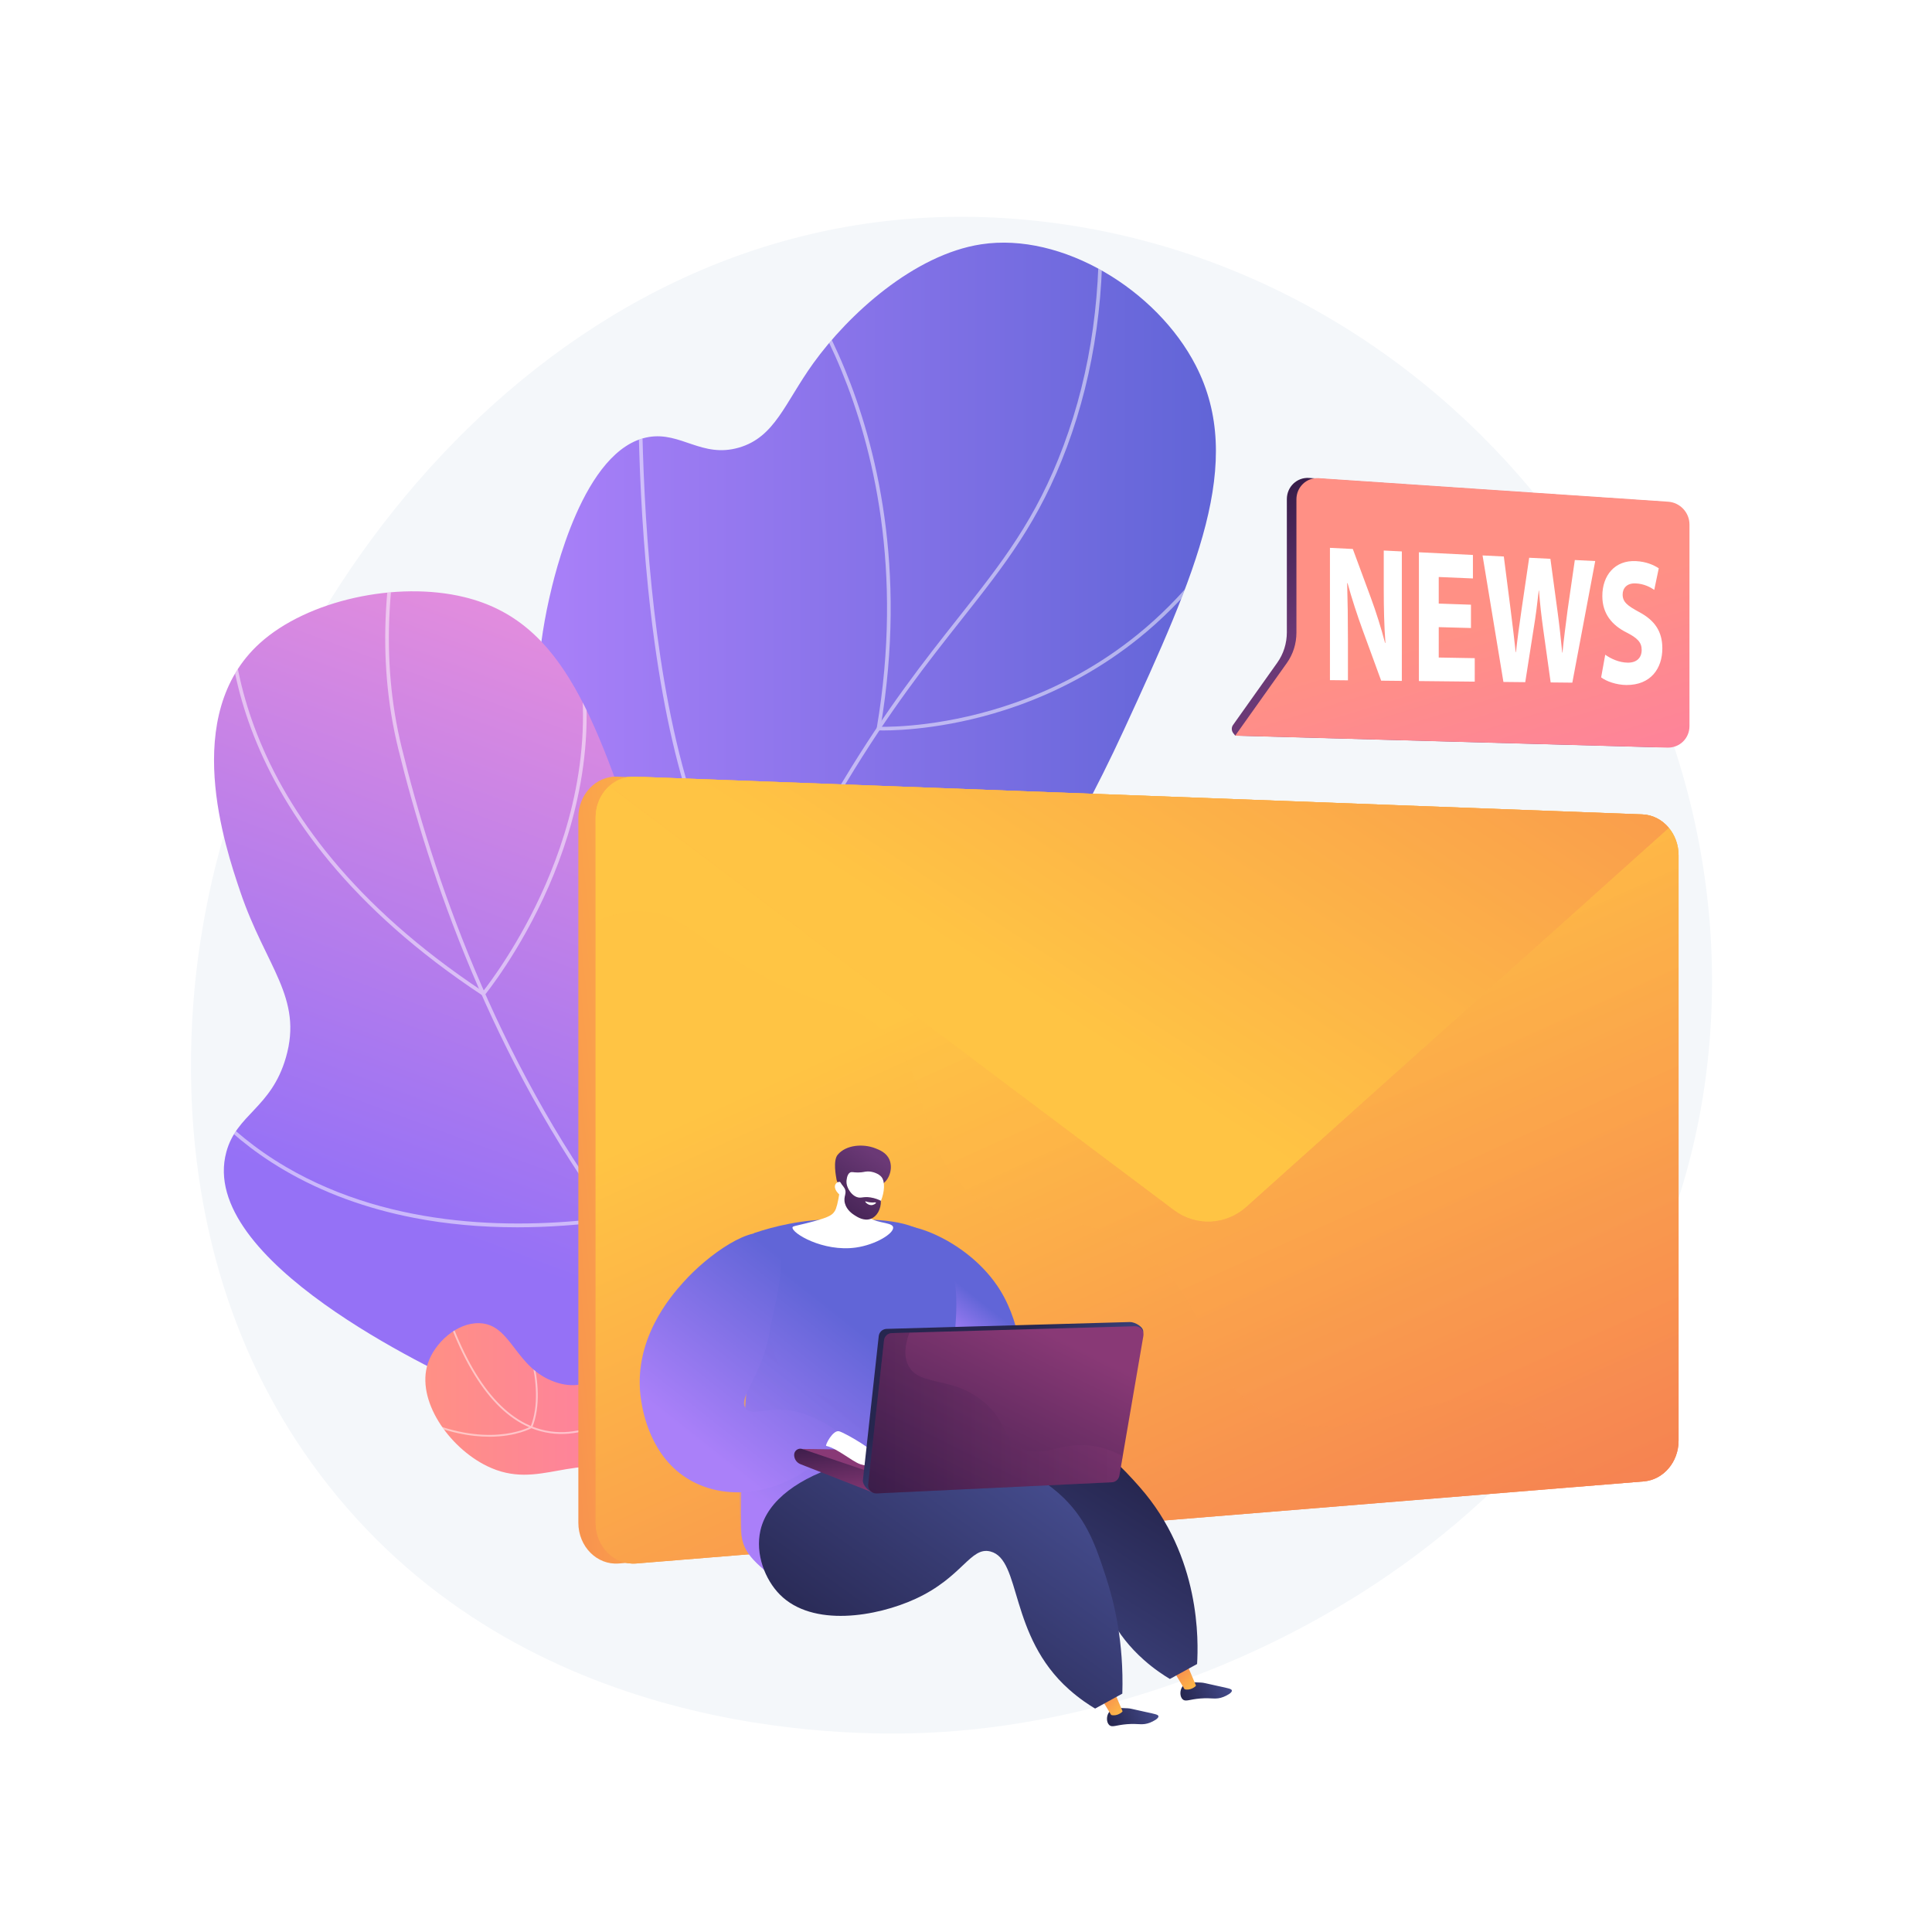 <?xml version="1.0" encoding="utf-8"?>
<!-- Generator: Adobe Illustrator 27.5.0, SVG Export Plug-In . SVG Version: 6.00 Build 0)  -->
<svg version="1.1" xmlns="http://www.w3.org/2000/svg" xmlns:xlink="http://www.w3.org/1999/xlink" x="0px" y="0px"
	 viewBox="0 0 3710 3710" style="enable-background:new 0 0 3710 3710;" xml:space="preserve">
<g id="Background">
	<g>
		<g>
			<rect style="fill:#FFFFFF;" width="3710" height="3710"/>
		</g>
	</g>
</g>
<g id="Illustration">
	<g>
		<path style="fill:#F4F7FA;" d="M1951.181,420.467c-853.095-67.597-1438.708,699.663-1556.51,1329.984
			c-18.8,100.594-121.304,649.057,235.87,1101.861c378.648,480.026,982.393,482.988,1154.079,474.969
			c612.751-28.618,1381.098-461.479,1489.861-1251.094C3385.943,1266.997,2775.481,485.783,1951.181,420.467z"/>
		<g>
			<g>
				<g>
					<defs>
						<path id="SVGID_1_" d="M1758.955,2874.916c-52.81-140.93-108.607-355.016-62.661-596.083
							c60.258-316.156,242.568-400.942,462.313-878.078c138.943-301.688,232.868-513.63,137.625-698.823
							c-74.637-145.126-256.508-256.45-411.912-232.82c-129.214,19.648-255.258,134.897-322.511,228.378
							c-54.811,76.187-73.468,141.943-142.911,162.046c-70.969,20.544-111.269-30.822-173.34-20.3
							c-125.877,21.34-181.966,270.205-191.031,310.426c-100.838,447.416,134.383,898.886,239.359,1094.583
							C1380.683,2406.053,1525.08,2635.859,1758.955,2874.916z"/>
					</defs>
					
						<linearGradient id="SVGID_00000088112242271849103630000003206706041348385942_" gradientUnits="userSpaceOnUse" x1="1029.944" y1="1670.427" x2="2334.91" y2="1670.427">
						<stop  offset="0" style="stop-color:#AA80F9"/>
						<stop  offset="0.996" style="stop-color:#6165D7"/>
					</linearGradient>
					
						<use xlink:href="#SVGID_1_"  style="overflow:visible;fill:url(#SVGID_00000088112242271849103630000003206706041348385942_);"/>
					<clipPath id="SVGID_00000062156435566619172500000009579246933881196429_">
						<use xlink:href="#SVGID_1_"  style="overflow:visible;"/>
					</clipPath>
					<g style="opacity:0.5;clip-path:url(#SVGID_00000062156435566619172500000009579246933881196429_);">
						<path style="fill:#FFFFFF;" d="M1835.719,3003.579c-139.321-149.847-248.546-300.463-324.633-447.664
							c-112.586-217.82-148.846-422.065-107.764-607.067c32.128-144.694,112.969-278.877,215.316-448.759
							c84.863-140.857,157.643-232.947,221.859-314.196c83.283-105.377,149.065-188.609,201.721-329.97
							c53.497-143.6,75.519-301.792,65.457-470.179l6.991-0.417c10.12,169.367-12.046,328.52-65.882,473.041
							c-53.046,142.394-119.129,226.009-202.792,331.868c-64.086,81.087-136.722,172.992-221.342,313.447
							c-106.02,175.975-182.61,303.105-214.488,446.683c-40.716,183.357-4.668,386.01,107.145,602.331
							c75.796,146.637,184.651,296.73,323.542,446.11L1835.719,3003.579z"/>
						<path style="fill:#FFFFFF;" d="M1696.367,1402.676c-6.06,0-9.378-0.139-9.57-0.147l-3.953-0.188l0.667-3.901
							c52.071-305.019-7.986-541.652-67.537-686.451c-64.544-156.933-142.417-242.836-143.196-243.684l5.161-4.737
							c0.787,0.857,79.357,87.469,144.383,245.445c59.715,145.07,119.946,381.726,68.768,686.62
							c21.714,0.362,129.642-0.523,260.123-46.898c85.369-30.341,163.553-73.941,232.382-129.588
							c86.029-69.556,157.626-158.257,212.795-263.639l6.204,3.249c-55.648,106.295-127.898,195.775-214.745,265.956
							c-69.486,56.151-148.409,100.132-234.571,130.721C1830.51,1399.02,1727.435,1402.676,1696.367,1402.676z"/>
						<path style="fill:#FFFFFF;" d="M1463.902,1787.81l-1.874-1.724c-60.85-56.025-111.078-150.418-149.284-280.558
							c-30.48-103.822-53.456-230.578-68.289-376.748c-25.244-248.742-18.027-470.565-17.949-472.776l6.997,0.239
							c-0.075,2.208-7.274,223.625,17.928,471.908c23.11,227.68,78.919,524.921,213.49,651.063
							c20.466-11.309,177.411-96.693,350.817-153.631c185.821-61.023,498.319,40.485,501.456,41.518l-2.189,6.652
							c-3.112-1.023-313.439-101.817-497.085-41.515c-184.398,60.548-350.147,153.392-351.802,154.322L1463.902,1787.81z"/>
						<path style="fill:#FFFFFF;" d="M1479.3,2494.955l-5.852-3.808c-1.361-0.886-137.905-90.443-295.076-250.381
							c-145.084-147.639-337.992-387.207-433.064-690.083L561.665,965.648l6.683-2.096l183.642,585.034
							c94.634,301.479,286.748,540.072,431.248,687.138c138.357,140.813,260.615,226.864,288.226,245.656
							c-4.648-94.22,18.54-178.753,68.977-251.35c41.291-59.436,100.811-110.993,176.908-153.238
							c129.311-71.791,263.71-92.081,265.055-92.276l1.012,6.929c-1.33,0.195-134.629,20.341-262.832,91.561
							c-75.109,41.725-133.805,92.563-174.449,151.104c-50.727,73.055-73.361,158.472-67.28,253.879L1479.3,2494.955z"/>
					</g>
				</g>
			</g>
			<g>
				<g>
					<defs>
						<path id="SVGID_00000150806733844939505900000015625074130711427256_" d="M1736.587,2835.393
							c-237.62-0.749-540.219-35.605-829.035-169.705c-73.706-34.223-529.031-245.635-472.947-453.413
							c19.755-73.19,86.283-84.118,114.407-181.512c33.324-115.404-38.752-173.928-87.68-318.652
							c-29.195-86.356-114.636-339.077,37.631-477.026c90.991-82.434,262.75-120.154,392.886-88.41
							c190.883,46.562,254.814,233.447,357.518,551.532c91.043,281.97,66.251,350.718,135.353,552.618
							C1436.004,2400.667,1533.322,2607.238,1736.587,2835.393z"/>
					</defs>
					
						<linearGradient id="SVGID_00000084527455459450834960000004468164129176794794_" gradientUnits="userSpaceOnUse" x1="1376.173" y1="1301.189" x2="960.419" y2="2417.163">
						<stop  offset="0.004" style="stop-color:#E38DDD"/>
						<stop  offset="1" style="stop-color:#9571F6"/>
					</linearGradient>
					
						<use xlink:href="#SVGID_00000150806733844939505900000015625074130711427256_"  style="overflow:visible;fill:url(#SVGID_00000084527455459450834960000004468164129176794794_);"/>
					<clipPath id="SVGID_00000054945712181860322260000007976107340885545607_">
						<use xlink:href="#SVGID_00000150806733844939505900000015625074130711427256_"  style="overflow:visible;"/>
					</clipPath>
					<g style="opacity:0.5;clip-path:url(#SVGID_00000054945712181860322260000007976107340885545607_);">
						<path style="fill:#FFFFFF;" d="M2346.997,2968.991c-119.502,0.002-236.446-14.303-350.106-42.921
							c-319.67-80.487-595.628-275.079-820.209-578.369c-233.497-315.337-352.986-669.271-412.105-910.659
							c-41.164-168.083-31.106-353.495,29.905-551.083l6.69,2.066c-60.628,196.36-70.652,380.516-29.789,547.352
							c58.966,240.762,178.122,593.756,410.929,908.155c223.589,301.956,498.23,495.664,816.29,575.746
							c238.744,60.112,492.156,56.751,753.199-9.989l1.738,6.785C2615.578,2951.347,2479.711,2968.99,2346.997,2968.991z"/>
						<path style="fill:#FFFFFF;" d="M928.868,1913.138l-2.627-1.736c-508.494-336.068-499.52-716.572-484.66-825.187
							c0.267-1.946,0.52-3.786,0.53-4.227l7.004,0.017c0,0.78-0.154,1.934-0.595,5.159
							c-14.696,107.401-23.458,483.255,478.921,816.63c11.481-14.508,70.823-92.096,120.206-205.307
							c50.361-115.461,100.377-292.687,52.632-481.303l6.792-1.72c48.247,190.613-2.24,369.506-53.087,486.016
							c-55.053,126.138-122.436,208.414-123.11,209.23L928.868,1913.138z"/>
						<path style="fill:#FFFFFF;" d="M993.279,2356.762c-69.387,0-135.522-6.019-197.85-18.053
							c-92.148-17.793-176.211-48.694-249.856-91.845c-65.577-38.425-110.586-79.657-136.797-107.482
							c-28.483-30.235-41.246-51.093-41.777-51.965l5.989-3.634c0.51,0.838,52.314,84.602,176.522,157.268
							c207.002,121.104,453.078,119.216,623.755,96.086c11.283-24.26,137.259-305.126,112.576-683.8l-26.068-399.944l6.991-0.455
							l26.068,399.943c25.829,396.286-112.658,686.119-114.06,689l-0.821,1.684l-1.854,0.253
							C1113.061,2352.449,1052.006,2356.762,993.279,2356.762z"/>
					</g>
				</g>
			</g>
			<g>
				<g>
					<defs>
						<path id="SVGID_00000024705489411946141390000006530909748093452734_" d="M1596.824,2942.3
							c0.609-24.141,2.017-166.476-102.775-253.683c-87.728-73.007-202.21-67.703-228.728-66.474
							c-106.783,4.948-133.237,54.417-198.932,31.893c-78.012-26.746-83.447-111.154-145.752-113.157
							c-42.982-1.382-85.891,37.325-99.036,77.322c-23.073,70.204,40.048,161.114,113.531,197.018
							c101.24,49.465,167.631-32.12,287.325,17.927c69.556,29.082,68.198,65.439,141.013,97.885
							C1448.025,2968.705,1535.426,2957.809,1596.824,2942.3z"/>
					</defs>
					
						<linearGradient id="SVGID_00000179614732054646903140000010355308863707165851_" gradientUnits="userSpaceOnUse" x1="816.768" y1="2748.726" x2="1596.931" y2="2748.726">
						<stop  offset="0" style="stop-color:#FF9085"/>
						<stop  offset="1" style="stop-color:#FB6FBB"/>
					</linearGradient>
					
						<use xlink:href="#SVGID_00000024705489411946141390000006530909748093452734_"  style="overflow:visible;fill:url(#SVGID_00000179614732054646903140000010355308863707165851_);"/>
					<clipPath id="SVGID_00000161622004526101926630000002598016463818120122_">
						<use xlink:href="#SVGID_00000024705489411946141390000006530909748093452734_"  style="overflow:visible;"/>
					</clipPath>
					<g style="opacity:0.5;clip-path:url(#SVGID_00000161622004526101926630000002598016463818120122_);">
						<path style="fill:#FFFFFF;" d="M1630.708,2995.375c-35.785-46.736-74.904-91.873-116.27-134.159
							c-82.606-84.444-124.071-126.829-173.946-144.339c-64.647-22.698-115.463-4.241-164.596,13.615
							c-44.779,16.268-87.066,31.636-138.244,17.762c-80.697-21.884-145.378-109.647-192.247-260.855l3.345-1.036
							c46.49,149.987,110.353,236.962,189.819,258.512c50.101,13.586,91.888-1.599,136.13-17.675
							c49.715-18.065,101.119-36.739,166.956-13.627c50.645,17.779,92.298,60.361,175.287,145.194
							c41.465,42.385,80.677,87.632,116.55,134.477L1630.708,2995.375z"/>
						<path style="fill:#FFFFFF;" d="M939.73,2758.92c-35.644,0.002-82.199-7.682-138.159-33.438l1.464-3.181
							c130.583,60.105,208.985,20.837,215.952,17.07c31.869-80.41-20.736-196.629-21.273-197.795l3.181-1.464
							c0.544,1.183,54.027,119.303,21.112,201.138l-0.222,0.549l-0.506,0.303C1020.804,2742.385,992.007,2758.918,939.73,2758.92z"
							/>
						<path style="fill:#FFFFFF;" d="M1083.898,2885.944l-3.304-1.163c14.747-41.914,63.019-83.481,143.477-123.552
							c54.267-27.025,105.589-44.143,114.96-47.187c-18.126-79.644-215.378-77.708-217.317-77.657l-0.055-3.502
							c0.51-0.005,51.517-0.638,103.882,8.983c70.841,13.017,110.288,37.585,117.248,73.023l0.304,1.539l-1.498,0.469
							C1339.37,2717.596,1118.386,2787.924,1083.898,2885.944z"/>
						<path style="fill:#FFFFFF;" d="M1227.919,2923.364l-3.222-1.378c25.38-59.276,82.394-90.624,164.876-90.657
							c0.041,0,0.082,0,0.123,0c55.351,0,105.261,14.173,115.688,17.331c17.641-129.702-98.882-247.217-100.069-248.395l2.469-2.483
							c1.204,1.195,120.182,121.145,100.78,253.414l-0.304,2.054l-1.973-0.645
							C1504.109,2851.894,1287.917,2783.215,1227.919,2923.364z"/>
					</g>
				</g>
			</g>
		</g>
		<g>
			<g>
				
					<linearGradient id="SVGID_00000030474830894788517120000006031766303070644670_" gradientUnits="userSpaceOnUse" x1="1533.988" y1="2233.545" x2="671.882" y2="2325.054">
					<stop  offset="0" style="stop-color:#FFC444"/>
					<stop  offset="0.996" style="stop-color:#F36F56"/>
				</linearGradient>
				<path style="fill:url(#SVGID_00000030474830894788517120000006031766303070644670_);" d="M3120.316,1563.868l-1934.964-72.489
					c-40.859-1.531-74.749,34.026-74.749,78.424v1354.301c0,45.65,35.745,81.666,77.664,78.25l1934.964-157.651
					c37.704-3.072,66.852-37.19,66.852-78.251V1642.291C3190.083,1600.006,3159.23,1565.325,3120.316,1563.868z"/>
			</g>
			<g>
				
					<linearGradient id="SVGID_00000144323257033781808320000003582702645974369702_" gradientUnits="userSpaceOnUse" x1="1985.26" y1="1843.925" x2="2734.859" y2="3504.11">
					<stop  offset="0" style="stop-color:#FFC444"/>
					<stop  offset="0.996" style="stop-color:#F36F56"/>
				</linearGradient>
				<path style="fill:url(#SVGID_00000144323257033781808320000003582702645974369702_);" d="M3153.577,1563.868l-1934.965-72.489
					c-40.859-1.531-74.749,34.026-74.749,78.424v1354.301c0,45.65,35.745,81.666,77.664,78.25l1934.964-157.651
					c37.704-3.072,66.852-37.19,66.852-78.251V1642.291C3223.344,1600.006,3192.491,1565.325,3153.577,1563.868z"/>
			</g>
			<g>
				
					<linearGradient id="SVGID_00000171678761652218122500000017890685407327287955_" gradientUnits="userSpaceOnUse" x1="2163.973" y1="2061.232" x2="2240.004" y2="400.069">
					<stop  offset="0" style="stop-color:#FFC444"/>
					<stop  offset="0.996" style="stop-color:#F36F56"/>
				</linearGradient>
				<path style="fill:url(#SVGID_00000171678761652218122500000017890685407327287955_);" d="M2393.897,2316.975l810.787-727.192
					c-12.681-15.259-30.765-25.153-51.107-25.914l-1934.965-72.489c-18.411-0.689-35.393,6.167-48.511,17.954l1083.9,814.12
					C2296.714,2355.535,2353.854,2352.889,2393.897,2316.975z"/>
				
					<linearGradient id="SVGID_00000125581284172239382740000012217132944556885404_" gradientUnits="userSpaceOnUse" x1="1985.438" y1="1844.376" x2="2734.777" y2="3503.986">
					<stop  offset="0" style="stop-color:#FFC444"/>
					<stop  offset="0.996" style="stop-color:#F36F56"/>
				</linearGradient>
				<path style="fill:url(#SVGID_00000125581284172239382740000012217132944556885404_);" d="M2393.897,2316.975
					c-40.042,35.915-97.183,38.561-139.896,6.479l-1083.9-814.12c-15.995,14.37-26.238,36.076-26.238,60.469v1354.302
					c0,45.651,35.745,81.666,77.664,78.25l1934.964-157.651c37.704-3.073,66.852-37.191,66.852-78.251v-1124.16
					c0-20.181-7.082-38.578-18.66-52.509L2393.897,2316.975z"/>
			</g>
			
				<linearGradient id="SVGID_00000087399901762827541790000001889797243574448306_" gradientUnits="userSpaceOnUse" x1="1958.54" y1="1904.791" x2="3112.461" y2="113.632">
				<stop  offset="0" style="stop-color:#FFC444"/>
				<stop  offset="0.996" style="stop-color:#F36F56"/>
			</linearGradient>
			<path style="fill:url(#SVGID_00000087399901762827541790000001889797243574448306_);" d="M2393.897,2316.975l810.787-727.192
				c-12.681-15.259-30.765-25.153-51.107-25.914l-1934.965-72.489c-18.411-0.689-35.393,6.167-48.511,17.954l1083.9,814.12
				C2296.714,2355.535,2353.854,2352.889,2393.897,2316.975z"/>
			
				<linearGradient id="SVGID_00000168098019500480797460000000053017625273005236_" gradientUnits="userSpaceOnUse" x1="2205.375" y1="1745.071" x2="2954.714" y2="3404.681">
				<stop  offset="0" style="stop-color:#FFC444"/>
				<stop  offset="0.996" style="stop-color:#F36F56"/>
			</linearGradient>
			<path style="opacity:0.37;fill:url(#SVGID_00000168098019500480797460000000053017625273005236_);" d="M3204.683,1589.782
				l-810.787,727.192c-40.042,35.915-97.183,38.561-139.896,6.479l-1083.9-814.12c-15.995,14.37-26.238,36.076-26.238,60.469
				v199.733c39.161-17.873,72.298-21.302,99.234-18.858c74.466,6.756,92.247,57.238,234.834,130.114
				c133.319,68.139,147.307,39.099,206.078,88.478c113.226,95.131,63.71,204.931,162.945,307.068
				c103.337,106.357,192.498,23.799,340.269,124.909c156.149,106.843,106.162,232.948,234.833,307.068
				c180.271,103.843,364.356-94.158,517.592,10.408c46.332,31.617,75.955,81.443,95.052,135.905l121.79-9.923
				c37.704-3.073,66.852-37.191,66.852-78.251v-1124.16C3223.344,1622.11,3216.261,1603.714,3204.683,1589.782z"/>
		</g>
		<g>
			
				<linearGradient id="SVGID_00000144336498399830255330000011197708424580168836_" gradientUnits="userSpaceOnUse" x1="2600.233" y1="827.641" x2="2737.373" y2="1089.063">
				<stop  offset="0" style="stop-color:#311944"/>
				<stop  offset="1" style="stop-color:#6B3976"/>
			</linearGradient>
			<path style="fill:url(#SVGID_00000144336498399830255330000011197708424580168836_);" d="M2367.738,1392.234l85.02-119.694
				c11.946-16.819,18.365-37.181,18.365-58.27V958.49c0-23.762,19.434-42.275,42.754-40.703l670.445,45.169
				c22.83,1.538,40.852,20.807,40.852,43.702v387.055c0,23.47-18.904,41.871-42.326,41.225l-810.806-22.357l-3.579-4.393
				C2364.676,1403.54,2364.378,1396.964,2367.738,1392.234z"/>
			
				<linearGradient id="SVGID_00000005954909193715329890000014842315599277532819_" gradientUnits="userSpaceOnUse" x1="2808.459" y1="1207.845" x2="3062.962" y2="2036.058">
				<stop  offset="0" style="stop-color:#FF9085"/>
				<stop  offset="1" style="stop-color:#FB6FBB"/>
			</linearGradient>
			<path style="fill:url(#SVGID_00000005954909193715329890000014842315599277532819_);" d="M2371.93,1412.735l99.204-139.596
				c11.958-16.826,18.383-37.198,18.383-58.296v-255.9c0-23.773,19.451-42.294,42.794-40.722l671.075,45.198
				c22.852,1.539,40.89,20.817,40.89,43.723v387.238c0,23.481-18.922,41.891-42.366,41.244L2371.93,1412.735z"/>
			<path style="fill:#FFFFFF;" d="M2553.878,1306.066c0-84.679,0-169.358,0-254.038c14.634,0.728,29.279,1.456,43.934,2.186
				c11.534,31.404,23.075,62.633,34.623,93.686c9.902,26.799,19.812,58.274,27.246,86.603c0.248,0.006,0.496,0.011,0.744,0.016
				c-2.478-33.045-3.222-66.829-3.222-104.287c0-24.354,0-48.709,0-73.063c11.568,0.576,23.144,1.151,34.727,1.728
				c0,82.867,0,165.735,0,248.603c-13.237-0.138-26.464-0.275-39.683-0.413c-11.889-32.281-23.771-64.752-35.647-97.413
				c-9.89-27.112-20.766-60.019-28.917-89.974c-0.247,0.115-0.494,0.23-0.741,0.345c0.989,33.414,1.483,69.038,1.482,110.276
				c0,25.368,0,50.735,0,76.104C2576.902,1306.305,2565.386,1306.186,2553.878,1306.066z"/>
			<path style="fill:#FFFFFF;" d="M2824.689,1205.969c-20.65-0.558-41.28-1.116-61.887-1.673c0,19.451,0,38.902,0,58.353
				c23.018,0.407,46.064,0.815,69.135,1.223c0,15.028,0,30.056,0,45.084c-35.804-0.372-71.543-0.744-107.218-1.114
				c0-82.437,0-164.875,0-247.312c34.513,1.717,69.086,3.438,103.719,5.161c0,15.037,0,30.073,0,45.11
				c-21.903-0.93-43.781-1.859-65.636-2.787c0,17.019,0,34.039,0,51.059c20.608,0.706,41.237,1.413,61.887,2.121
				C2824.689,1176.118,2824.689,1191.044,2824.689,1205.969z"/>
			<path style="fill:#FFFFFF;" d="M2887.011,1309.528c-13.367-80.42-26.725-161.392-40.074-242.918
				c13.6,0.677,27.208,1.354,40.826,2.031c4.263,33.336,8.526,66.599,12.792,99.789c3.763,28.663,7.276,59.749,10.036,84.015
				c0.167,0.003,0.335,0.007,0.503,0.01c2.76-25.939,6.777-54.662,11.047-84.013c4.773-32.54,9.547-64.999,14.322-97.378
				c13.576,0.675,27.162,1.351,40.757,2.028c4.533,33.57,9.067,67.061,13.603,100.472c3.78,27.886,6.557,53.231,9.075,79.596
				c0.168,0.003,0.337,0.007,0.505,0.01c2.522-26.266,6.301-53.867,9.834-81.765c4.626-32.072,9.252-64.065,13.88-95.98
				c13.046,0.649,26.102,1.299,39.165,1.948c-14.665,77.237-29.318,155.08-43.961,233.528c-13.875-0.144-27.741-0.288-41.597-0.432
				c-4.785-34.088-9.569-68.26-14.352-102.518c-3.27-24.09-6.038-46.443-8.052-73.739c-0.167-0.006-0.335-0.013-0.503-0.02
				c-3.018,26.746-5.784,49.292-9.807,73.257c-5.363,34.076-10.726,68.246-16.086,102.513
				C2914.944,1309.819,2900.972,1309.673,2887.011,1309.528z"/>
			<path style="fill:#FFFFFF;" d="M3082.507,1257.232c10.382,7.479,26.345,14.99,42.831,15.265
				c17.769,0.292,27.164-9.463,27.165-24.497c0.001-14.361-8.129-22.735-28.687-33.255c-28.395-14.137-46.879-36.218-46.877-70.189
				c0-39.907,24.311-69.169,64.645-67.051c19.306,0.978,33.544,7.157,43.72,13.763c-2.884,13.8-5.767,27.623-8.65,41.467
				c-6.865-4.703-19.069-11.71-35.832-12.439c-16.753-0.732-24.87,9.241-24.868,21.293c0,14.793,9.64,21.717,31.726,33.757
				c30.247,16.104,44.497,37.517,44.499,69.769c-0.001,38.304-22.134,70.666-69.121,70.302
				c-19.526-0.182-38.778-7.275-48.395-14.681C3077.275,1286.215,3079.89,1271.713,3082.507,1257.232z"/>
		</g>
		<g>
			
				<linearGradient id="SVGID_00000014613704686961049790000010213315505885974965_" gradientUnits="userSpaceOnUse" x1="1794.811" y1="2547.132" x2="1852.733" y2="2473.789">
				<stop  offset="0" style="stop-color:#AA80F9"/>
				<stop  offset="0.996" style="stop-color:#6165D7"/>
			</linearGradient>
			<path style="fill:url(#SVGID_00000014613704686961049790000010213315505885974965_);" d="M1941.345,2664.163
				c31.476-17.445,22.262-116.451-20.442-186.02c-60.635-98.781-193.527-145.938-220.772-116.518
				c-27.882,30.108,52.377,143.132,65.415,161.49C1812.84,2589.717,1904.113,2684.799,1941.345,2664.163z"/>
			
				<linearGradient id="SVGID_00000088819462631652014350000011075298864507957422_" gradientUnits="userSpaceOnUse" x1="1238.608" y1="3231.819" x2="1333.891" y2="3231.819" gradientTransform="matrix(-0.929 0.369 0.369 0.929 2317.019 -232.653)">
				<stop  offset="0" style="stop-color:#444B8C"/>
				<stop  offset="0.996" style="stop-color:#26264F"/>
			</linearGradient>
			<path style="fill:url(#SVGID_00000088819462631652014350000011075298864507957422_);" d="M2270.504,3238.799
				c-5.133,7.095-5.156,19.122,0.57,24.416c5.626,5.204,12.661,0.062,34.028-1.647c22.887-1.829,29.436,2.902,44.468-3.082
				c6.073-2.421,16.672-7.838,15.969-12.287c-0.494-3.129-6.304-4.133-25.806-8.363c-27.682-6.004-27.619-6.506-33.391-6.819
				C2291.841,3230.224,2277.283,3229.43,2270.504,3238.799z"/>
			
				<linearGradient id="SVGID_00000003805358720303011800000014626597273125102477_" gradientUnits="userSpaceOnUse" x1="1065.935" y1="3229.668" x2="1106.113" y2="3146.508" gradientTransform="matrix(-0.953 0.304 0.304 0.953 2337.131 -152.086)">
				<stop  offset="0" style="stop-color:#FFC444"/>
				<stop  offset="0.996" style="stop-color:#F36F56"/>
			</linearGradient>
			<path style="fill:url(#SVGID_00000003805358720303011800000014626597273125102477_);" d="M2281.023,3199.982l15.632,36.8
				c-0.641,2.137-11.522,10.228-21.98,7.012l-21.06-35.069L2281.023,3199.982z"/>
			
				<linearGradient id="SVGID_00000082355298501367794870000015539133380841410469_" gradientUnits="userSpaceOnUse" x1="1387.879" y1="3225.682" x2="1483.162" y2="3225.682" gradientTransform="matrix(-0.929 0.369 0.369 0.929 2317.019 -232.653)">
				<stop  offset="0" style="stop-color:#444B8C"/>
				<stop  offset="0.996" style="stop-color:#26264F"/>
			</linearGradient>
			<path style="fill:url(#SVGID_00000082355298501367794870000015539133380841410469_);" d="M2129.507,3288.175
				c-5.133,7.097-5.156,19.123,0.569,24.418c5.627,5.205,12.662,0.062,34.028-1.648c22.887-1.83,29.437,2.902,44.468-3.082
				c6.073-2.421,16.672-7.837,15.969-12.288c-0.493-3.128-6.304-4.132-25.806-8.362c-27.683-6.004-27.618-6.506-33.391-6.821
				C2150.844,3279.602,2136.285,3278.807,2129.507,3288.175z"/>
			
				<linearGradient id="SVGID_00000145765357263114702460000016763018172692745918_" gradientUnits="userSpaceOnUse" x1="1215.266" y1="3233.846" x2="1255.444" y2="3150.688" gradientTransform="matrix(-0.953 0.304 0.304 0.953 2337.131 -152.086)">
				<stop  offset="0" style="stop-color:#FFC444"/>
				<stop  offset="0.996" style="stop-color:#F36F56"/>
			</linearGradient>
			<path style="fill:url(#SVGID_00000145765357263114702460000016763018172692745918_);" d="M2140.026,3249.359l15.633,36.8
				c-0.64,2.137-11.522,10.227-21.98,7.012l-21.059-35.069L2140.026,3249.359z"/>
			
				<linearGradient id="SVGID_00000008831430431575164930000012790489056787502736_" gradientUnits="userSpaceOnUse" x1="1470.82" y1="2897.363" x2="1708.527" y2="2596.37">
				<stop  offset="0" style="stop-color:#AA80F9"/>
				<stop  offset="0.996" style="stop-color:#6165D7"/>
			</linearGradient>
			<path style="fill:url(#SVGID_00000008831430431575164930000012790489056787502736_);" d="M1447.674,2368.028
				c36.519-12.446,92.33-26.908,161.071-26.9c77.395,0.009,139.551,0.016,182.468,36.595c104.16,88.778-12.422,301.419,47.3,458.89
				c6.541,17.248,25.576,71.928,9.02,130.903c-3.051,10.87-9.335,20.29-20.081,36.236
				c-63.091,93.602-243.803,124.401-324.986,43.247c-42.906-42.891-77.988-58.164-79.021-107.104
				C1419.374,2746.714,1449.347,2554.022,1447.674,2368.028z"/>
			
				<linearGradient id="SVGID_00000121257818433286570530000011905660284378448058_" gradientUnits="userSpaceOnUse" x1="1470.846" y1="2887.971" x2="1700.775" y2="2596.828">
				<stop  offset="0" style="stop-color:#AA80F9"/>
				<stop  offset="0.996" style="stop-color:#6165D7"/>
			</linearGradient>
			<path style="opacity:0.3;fill:url(#SVGID_00000121257818433286570530000011905660284378448058_);" d="M1488.858,2604.023
				c-14.754-40.394,0.534-86.634-32.361-106.819c-12.054-7.396-27.036-10.531-43.355-10.172
				c1.953,141.986,4.747,283.836,8.201,432.016c1.141,48.941,7.26,51.364,54.702,94.255c54.969,49.696,149.697,65.919,230.945,49.66
				c-106.408-65.44-182.33-133.227-171.457-191.331c12.663-67.667,136.581-87.649,131.595-135.759
				C1661.843,2684.885,1521.109,2692.329,1488.858,2604.023z"/>
			
				<linearGradient id="SVGID_00000102512236258907925230000009514123210884906657_" gradientUnits="userSpaceOnUse" x1="1339.218" y1="2768.575" x2="1575.321" y2="2469.615">
				<stop  offset="0" style="stop-color:#AA80F9"/>
				<stop  offset="0.996" style="stop-color:#6165D7"/>
			</linearGradient>
			<path style="fill:url(#SVGID_00000102512236258907925230000009514123210884906657_);" d="M1481.516,2372.396
				c-35.773-24.152-121.964,36.756-169.743,90.369c-22.207,24.916-99.525,111.669-80.315,228.207
				c3.129,18.991,17.543,107.781,93.551,151.274c68.055,38.943,159.95,28.926,233.578-26.228
				c10.06-8.929,20.124-17.854,30.187-26.784c9.899-10.7,19.799-21.399,29.698-32.1c-15.561-12.944-42.001-31.617-79.133-43.598
				c-56.581-18.257-93.78,8.83-107.312-9.002c-16.661-21.954,34.06-62.858,47.369-155.914
				C1482.986,2523.509,1521.476,2399.374,1481.516,2372.396z"/>
			
				<linearGradient id="SVGID_00000098198639655561230910000002411444228990399141_" gradientUnits="userSpaceOnUse" x1="1344.696" y1="3075.112" x2="1664.817" y2="2669.765" gradientTransform="matrix(0.994 -0.109 0.109 0.994 171.165 314.91)">
				<stop  offset="0" style="stop-color:#444B8C"/>
				<stop  offset="0.996" style="stop-color:#26264F"/>
			</linearGradient>
			<path style="fill:url(#SVGID_00000098198639655561230910000002411444228990399141_);" d="M1554.296,3000.619
				c-15.078,79.058,25.006,43.179,108.806-10.231c88.258-56.252,284.981-144.738,382.402-67.933
				c72.557,57.203,37.46,164.145,151.087,265.094c20.015,17.782,38.443,29.712,49.891,36.552
				c17.422-9.563,34.843-19.124,52.264-28.688c2.556-42.61,7.362-206.315-110.007-339.535
				c-28.377-32.208-82.422-94.094-165.404-113.655C1798.994,2689.342,1568.2,2927.705,1554.296,3000.619z"/>
			
				<linearGradient id="SVGID_00000132769769022335605420000016431053921680807097_" gradientUnits="userSpaceOnUse" x1="1535.314" y1="2700.732" x2="1163.915" y2="3112.129" gradientTransform="matrix(0.994 -0.109 0.109 0.994 171.165 314.91)">
				<stop  offset="0" style="stop-color:#444B8C"/>
				<stop  offset="0.996" style="stop-color:#26264F"/>
			</linearGradient>
			<path style="fill:url(#SVGID_00000132769769022335605420000016431053921680807097_);" d="M1460.286,2938.758
				c-10.377,45.598,8.874,94.57,37.184,123.195c62.844,63.544,185.912,42.581,260.455,8.352
				c90.7-41.647,105.455-100.932,144.019-91.005c59.925,15.425,34.59,161.594,151.088,265.094
				c20.015,17.781,38.443,29.709,49.891,36.552c17.42-9.565,34.843-19.126,52.263-28.69c3.063-98.904-15.602-175.823-31.588-224.508
				c-18.332-55.829-34.754-105.844-80.462-150.791c-56.789-55.843-124.543-70.191-163.36-77.889
				C1715.549,2766.495,1487.247,2820.282,1460.286,2938.758z"/>
			<g>
				
					<linearGradient id="SVGID_00000116215149637211456860000018226873179027146632_" gradientUnits="userSpaceOnUse" x1="1819.761" y1="2967.007" x2="1767.616" y2="2819.264">
					<stop  offset="0" style="stop-color:#311944"/>
					<stop  offset="1" style="stop-color:#893976"/>
				</linearGradient>
				<polygon style="fill:url(#SVGID_00000116215149637211456860000018226873179027146632_);" points="1971.256,2788.797 
					1540.2,2782.362 1654.824,2837.681 1972.359,2816.9 				"/>
				
					<linearGradient id="SVGID_00000031171888320357553980000010036311928877750678_" gradientUnits="userSpaceOnUse" x1="1591.965" y1="2752.95" x2="1611.085" y2="2885.049">
					<stop  offset="0" style="stop-color:#311944"/>
					<stop  offset="1" style="stop-color:#893976"/>
				</linearGradient>
				<path style="fill:url(#SVGID_00000031171888320357553980000010036311928877750678_);" d="M1524.987,2793.816v0.003
					c0,8.066,5.049,15.272,12.63,18.029l137.737,53.997l0.627-37.436l-135.781-46.047
					C1532.58,2780.172,1524.987,2785.891,1524.987,2793.816z"/>
			</g>
			<path style="fill:#FFFFFF;" d="M1586.527,2776.516c-2.645-0.59,12.889-31.542,25.084-27.97
				c12.192,3.573,71.834,38.137,77.255,52.371c5.422,14.232,5.422,14.232,5.422,14.232s-26.016,2.033-42.152-3.388
				C1636.002,2806.338,1608.041,2781.312,1586.527,2776.516z"/>
			<g>
				<g>
					
						<linearGradient id="SVGID_00000011740264607092520980000004242818735225096068_" gradientUnits="userSpaceOnUse" x1="1970.811" y1="2764.519" x2="1869.149" y2="2620.158">
						<stop  offset="0" style="stop-color:#444B8C"/>
						<stop  offset="0.996" style="stop-color:#26264F"/>
					</linearGradient>
					<path style="fill:url(#SVGID_00000011740264607092520980000004242818735225096068_);" d="M1687.415,2565.75l-30.383,276.65
						c-1.049,9.546,12.315,23.768,21.908,23.313l445.735-27.364c7.325-0.348,13.422-5.738,14.662-12.965l55.946-267.195
						c1.67-9.723-15.808-19.765-25.672-19.49l-467.101,13.134C1694.708,2552.054,1688.267,2557.992,1687.415,2565.75z"/>
					
						<linearGradient id="SVGID_00000182486005258895399850000010232362843189008263_" gradientUnits="userSpaceOnUse" x1="1775.804" y1="3003.434" x2="1998.288" y2="2551.514">
						<stop  offset="0" style="stop-color:#311944"/>
						<stop  offset="1" style="stop-color:#893976"/>
					</linearGradient>
					<path style="fill:url(#SVGID_00000182486005258895399850000010232362843189008263_);" d="M1697.602,2573.815l-30.386,276.653
						c-1.046,9.547,6.682,17.77,16.275,17.318l451.371-21.368c7.324-0.347,13.421-5.74,14.663-12.964l46.114-268.418
						c1.67-9.725-5.978-18.546-15.841-18.268l-467.102,13.134C1704.897,2560.119,1698.453,2566.06,1697.602,2573.815z"/>
				</g>
				
					<linearGradient id="SVGID_00000101785089898727900890000000244856180363040447_" gradientUnits="userSpaceOnUse" x1="1667.121" y1="2713.377" x2="2155.889" y2="2713.377">
					<stop  offset="0" style="stop-color:#311944"/>
					<stop  offset="1" style="stop-color:#893976"/>
				</linearGradient>
				<path style="opacity:0.3;fill:url(#SVGID_00000101785089898727900890000000244856180363040447_);" d="M1962.648,2781.591
					c-39.412-16.704-25.501-48.56-72.042-88.252c-61.398-52.365-123.98-29.656-145.888-70.243
					c-6.821-12.641-10.081-32.311,1.803-64.146l-33.825,0.95c-7.799,0.218-14.243,6.159-15.094,13.914l-30.386,276.653
					c-1.045,9.545,6.683,17.77,16.275,17.318l451.371-21.368c7.324-0.347,13.421-5.737,14.663-12.964l6.363-37.04
					c-13.696-7.622-30.061-14.552-49.156-18.425C2040.512,2764.557,2008.023,2800.823,1962.648,2781.591z"/>
			</g>
			<g>
				<path style="fill:#FFFFFF;" d="M1615.972,2235.389c0.24,28.693-2.961,51.448-5.989,67.031
					c-3.469,17.855-5.968,22.467-9.158,26.21c-4.802,5.635-12.079,10.361-53.193,20.556c-22.374,5.546-25.252,5.396-25.747,7.616
					c-2.41,10.831,58.6,47.746,121.63,38.85c38.576-5.445,73.674-27.453,71.52-39.011c-2.168-11.631-40.702-5.39-52.187-26.432
					c-7.989-14.639,0.967-35.419,11.553-52.629C1664.147,2258.369,1626.223,2254.6,1615.972,2235.389z"/>
				<g>
					
						<linearGradient id="SVGID_00000101792900702023149720000015118920334663805605_" gradientUnits="userSpaceOnUse" x1="384.878" y1="2109.352" x2="311.902" y2="1924.008" gradientTransform="matrix(-0.969 -0.248 -0.248 0.969 2456.19 427.305)">
						<stop  offset="0" style="stop-color:#311944"/>
						<stop  offset="1" style="stop-color:#6B3976"/>
					</linearGradient>
					<path style="fill:url(#SVGID_00000101792900702023149720000015118920334663805605_);" d="M1696.922,2271.873
						c11.858-9.408,17.723-29.698,10.934-45.257c-5.841-13.388-19.175-18.552-27.158-21.648
						c-23.132-8.964-55.815-6.846-71.999,12.378c-9.59,11.393-3.213,41.914-2.377,47.32c0.948,6.115,4.769,9.123,7.677,14.315
						c4.03,7.203,10.301,18.618,20.442,37.618c2.275-4.235,5.402-9.396,9.635-14.771c1.629-2.069,8.104-10.12,16.278-16.066
						C1676.731,2273.841,1685.682,2280.791,1696.922,2271.873z"/>
					<path style="fill:#FFFFFF;" d="M1617.64,2298.466c0,0,8.98,29.805,40.724,35.904c28.422,5.46,48.838-56.15,34.452-74.101
						c-4.801-5.987-16.249-10.936-26.654-10.744c-6.146,0.114-8.706,1.988-18.752,1.978c-9.268-0.008-11.468-1.609-14.663-0.087
						c-3.996,1.906-8.158,8.042-7.457,27.79c-3.927-6.787-9.787-10.526-14.88-9.566c-0.813,0.155-3.071,0.959-4.666,2.656
						C1599.972,2278.437,1604.13,2289.282,1617.64,2298.466z"/>
					
						<linearGradient id="SVGID_00000101061347266166638810000011058486657764226698_" gradientUnits="userSpaceOnUse" x1="362.581" y1="2118.225" x2="289.535" y2="1932.7" gradientTransform="matrix(-0.969 -0.248 -0.248 0.969 2456.19 427.305)">
						<stop  offset="0" style="stop-color:#311944"/>
						<stop  offset="1" style="stop-color:#6B3976"/>
					</linearGradient>
					<path style="fill:url(#SVGID_00000101061347266166638810000011058486657764226698_);" d="M1632.459,2247.338
						c1.087,1.355-4.343,5.312-6.504,12.348c-4.196,13.659,5.469,33.885,19.368,39.007c8.217,3.028,11.861-1.452,26.186,0.706
						c8.869,1.336,15.77,4.306,20.033,6.47c0.435,16.294-7.622,30.328-19.575,34.699c-12.869,4.706-25.605-3.5-30.93-6.931
						c-3.561-2.295-14.983-9.622-18.526-22.769c-3.69-13.701,4.852-19.154-0.845-29.253c-2.873-5.094-7.58-8.202-10.558-17.391
						c-0.809-2.496-1.228-4.627-1.453-6.046C1618.857,2252.416,1630.887,2245.374,1632.459,2247.338z"/>
					<path style="fill:#FFFFFF;" d="M1679.934,2308.845c0,0-6.858,1.581-17.135-1.721c-0.5-0.163-1.099-0.159-1.231,0.088
						c-0.497,0.927,5.039,7.105,11.655,6.979c4.699-0.092,9.185-3.348,8.871-4.556
						C1681.959,2309.125,1680.954,2308.925,1679.934,2308.845z"/>
				</g>
			</g>
		</g>
	</g>
</g>
</svg>
